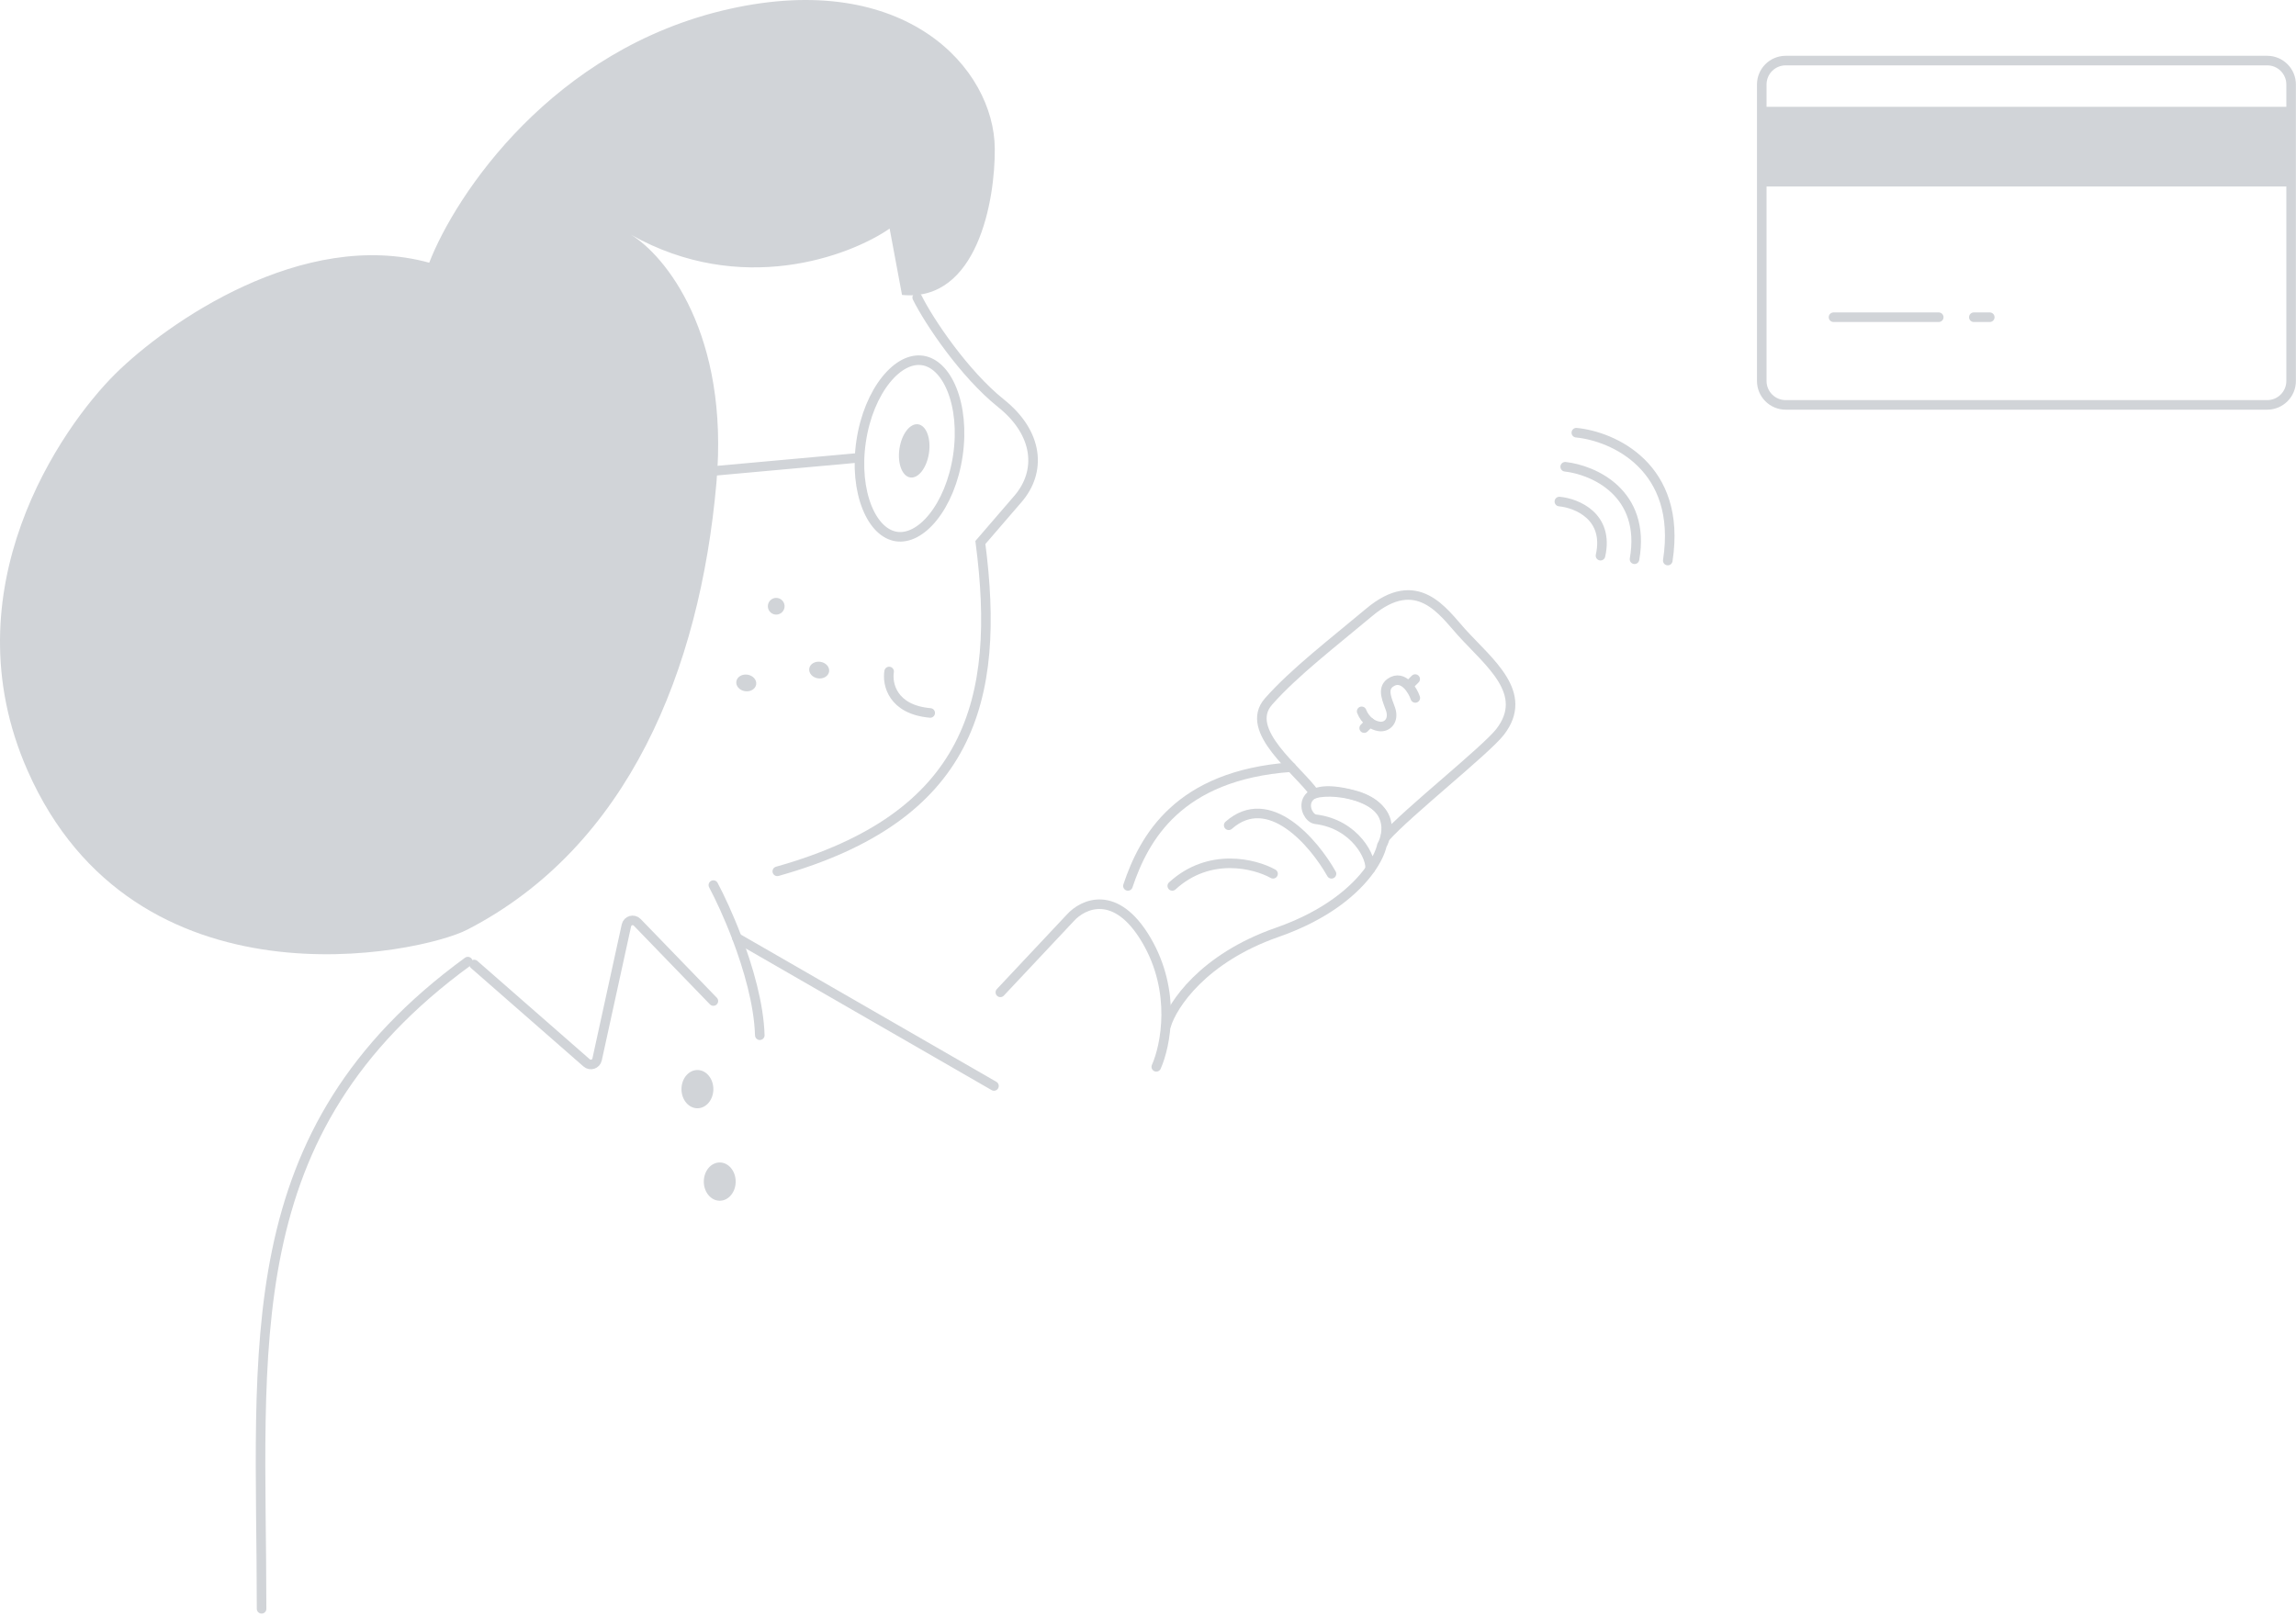 <svg width="720" height="507" viewBox="0 0 720 507" fill="none" xmlns="http://www.w3.org/2000/svg">
<path d="M224.656 151.554C228.808 104.729 208.542 80.1 197.89 73.638C232.348 93.058 266.305 80.436 278.977 71.698L282.86 92.505C306.468 94.888 312.092 62.885 311.953 46.586C311.738 21.438 283.919 -9.612 228.579 2.839C173.239 15.29 142.868 61.068 134.599 82.4C94.977 71.507 52.414 101.152 36.085 117.337C19.201 134.137 -16.346 184.926 8.615 241.634C42.291 318.143 131.872 299.144 146.493 291.618C197.015 265.616 219.467 210.085 224.656 151.554Z" fill="#D1D4D8"/>
<path d="M300.374 142.925C299.196 150.873 296.255 157.667 292.58 162.236C288.863 166.858 284.749 168.833 281.116 168.295C277.484 167.757 274.119 164.674 271.902 159.172C269.71 153.734 268.864 146.379 270.042 138.431C271.219 130.483 274.161 123.689 277.836 119.12C281.553 114.497 285.667 112.522 289.3 113.06C292.932 113.599 296.297 116.681 298.514 122.183C300.706 127.621 301.552 134.977 300.374 142.925Z" stroke="#D1D4D8" stroke-width="3"/>
<path d="M285.451 149.762C288.008 150.14 290.634 146.716 291.316 142.113C291.998 137.51 290.478 133.471 287.921 133.092C285.364 132.713 282.738 136.138 282.056 140.741C281.374 145.344 282.894 149.383 285.451 149.762Z" fill="#D1D4D8"/>
<path d="M224.795 147.633L268.074 143.708" stroke="#D1D4D8" stroke-width="3" stroke-linecap="round"/>
<path d="M287.624 93.323C291.362 100.848 302.391 117.294 313.907 126.498C325.685 135.912 326.68 147.912 319.16 156.558L307.438 170.16C313.907 219.625 304.376 256.254 243.75 273.305" stroke="#D1D4D8" stroke-width="3" stroke-linecap="round"/>
<path d="M243.03 192.751C244.462 192.963 245.796 191.974 246.008 190.541C246.22 189.109 245.231 187.775 243.798 187.563C242.366 187.351 241.032 188.34 240.82 189.773C240.608 191.205 241.597 192.539 243.03 192.751Z" fill="#D1D4D8"/>
<path d="M233.634 216.806C235.353 217.061 236.919 216.106 237.131 214.673C237.343 213.24 236.121 211.872 234.402 211.617C232.683 211.362 231.117 212.318 230.905 213.751C230.693 215.183 231.915 216.551 233.634 216.806Z" fill="#D1D4D8"/>
<path d="M256.499 212.773C258.218 213.028 259.783 212.073 259.996 210.64C260.208 209.208 258.986 207.84 257.267 207.585C255.548 207.33 253.982 208.285 253.77 209.718C253.558 211.15 254.779 212.518 256.499 212.773Z" fill="#D1D4D8"/>
<path d="M313.703 311.258L335.643 287.892C339.613 283.472 349.936 278.672 359.464 294.839C368.993 311.005 365.524 328.098 362.599 334.624" stroke="#D1D4D8" stroke-width="3" stroke-linecap="round"/>
<path d="M397.797 220.029C389.714 229.183 407.274 241.645 412.24 248.915C419.313 246.881 438.217 250.545 434.428 262.623C441.375 254.783 465.999 235.288 470.42 229.567C479.752 217.49 467.094 207.955 458.419 198.419C452.636 192.062 444.528 179.35 429.372 192.062C418.005 201.597 405.88 210.875 397.797 220.029Z" stroke="#D1D4D8" stroke-width="3"/>
<path d="M429.566 272.807C431.761 269.75 432.928 267.062 433.341 265.199C435.448 261.395 436.707 252.617 424.492 249.35C405.53 244.278 408.691 256.324 412.483 256.957C425.124 258.479 430.403 269.426 429.566 272.807Z" stroke="#D1D4D8" stroke-width="3" stroke-linecap="round"/>
<path d="M365.713 321.623C367.609 315.283 377.216 300.575 400.476 292.46C416.142 286.994 425.041 279.113 429.568 272.806" stroke="#D1D4D8" stroke-width="3" stroke-linecap="round"/>
<path d="M399.212 274.074C393.523 270.904 379.239 267.227 367.609 277.878" stroke="#D1D4D8" stroke-width="3" stroke-linecap="round"/>
<path d="M417.542 274.075C412.064 264.354 397.948 247.701 385.307 258.859" stroke="#D1D4D8" stroke-width="3" stroke-linecap="round"/>
<path d="M353.703 277.879C358.759 262.814 369.504 243.16 404.899 240.624" stroke="#D1D4D8" stroke-width="3" stroke-linecap="round"/>
<path d="M146.702 301.624C73.239 355.211 82.029 422.037 82.029 504.624" stroke="#D1D4D8" stroke-width="3" stroke-linecap="round"/>
<path d="M148.703 302.532L183.97 333.393C185.115 334.396 186.916 333.802 187.241 332.315L196.435 290.268C196.776 288.709 198.716 288.157 199.826 289.305L223.703 313.986" stroke="#D1D4D8" stroke-width="3" stroke-linecap="round"/>
<path d="M223.703 277.624C225.659 281.289 228.463 287.246 231.091 294.169C234.697 303.672 237.971 314.996 238.264 324.715" stroke="#D1D4D8" stroke-width="3" stroke-linecap="round"/>
<path d="M231.09 294.168L311.702 340.623" stroke="#D1D4D8" stroke-width="3" stroke-linecap="round"/>
<path d="M218.703 347.624C221.464 347.624 223.703 344.938 223.703 341.624C223.703 338.31 221.464 335.624 218.703 335.624C215.942 335.624 213.703 338.31 213.703 341.624C213.703 344.938 215.942 347.624 218.703 347.624Z" fill="#D1D4D8"/>
<path d="M225.703 376.624C228.464 376.624 230.703 373.938 230.703 370.624C230.703 367.31 228.464 364.624 225.703 364.624C222.942 364.624 220.703 367.31 220.703 370.624C220.703 373.938 222.942 376.624 225.703 376.624Z" fill="#D1D4D8"/>
<path d="M278.821 210.624C278.177 214.524 279.851 222.584 291.703 223.624" stroke="#D1D4D8" stroke-width="3" stroke-linecap="round"/>
<path d="M574.969 99.5H607.969" stroke="#D1D4D8" stroke-width="3" stroke-linecap="round"/>
<path d="M618.969 99.5H623.969" stroke="#D1D4D8" stroke-width="3" stroke-linecap="round"/>
<path d="M717.969 33.5H552.969V58.5H717.969V33.5Z" fill="#D1D4D8"/>
<path d="M429.574 226.591L427.789 228.376" stroke="#D1D4D8" stroke-width="3" stroke-linecap="round"/>
<path d="M443.785 213L442 214.785" stroke="#D1D4D8" stroke-width="3" stroke-linecap="round"/>
<path d="M443.821 218.914C443.404 217.662 442.527 216.006 441.338 214.826C439.905 213.404 438.019 212.675 435.936 214.183C433.189 216.172 435.212 219.895 436.067 222.462C437.25 226.01 435.012 228.206 432.519 227.85C431.398 227.69 430.407 227.226 429.573 226.591C428.353 225.662 427.468 224.367 427 223.119" stroke="#D1D4D8" stroke-width="3" stroke-linecap="round"/>
<path d="M494.318 135.72C505.778 136.834 527.557 146.416 522.997 175.826" stroke="#D1D4D8" stroke-width="3" stroke-linecap="round"/>
<path d="M490.828 146.404C499.601 147.377 516.232 154.542 512.568 175.416" stroke="#D1D4D8" stroke-width="3" stroke-linecap="round"/>
<path d="M489 157.315C494.453 157.834 504.667 161.958 501.899 174.296" stroke="#D1D4D8" stroke-width="3" stroke-linecap="round"/>
<path d="M710.969 19H559.969C555.827 19 552.469 22.358 552.469 26.5V119.5C552.469 123.642 555.827 127 559.969 127H710.969C715.111 127 718.469 123.642 718.469 119.5V26.5C718.469 22.358 715.111 19 710.969 19Z" stroke="#D1D4D8" stroke-width="3"/>
</svg>
